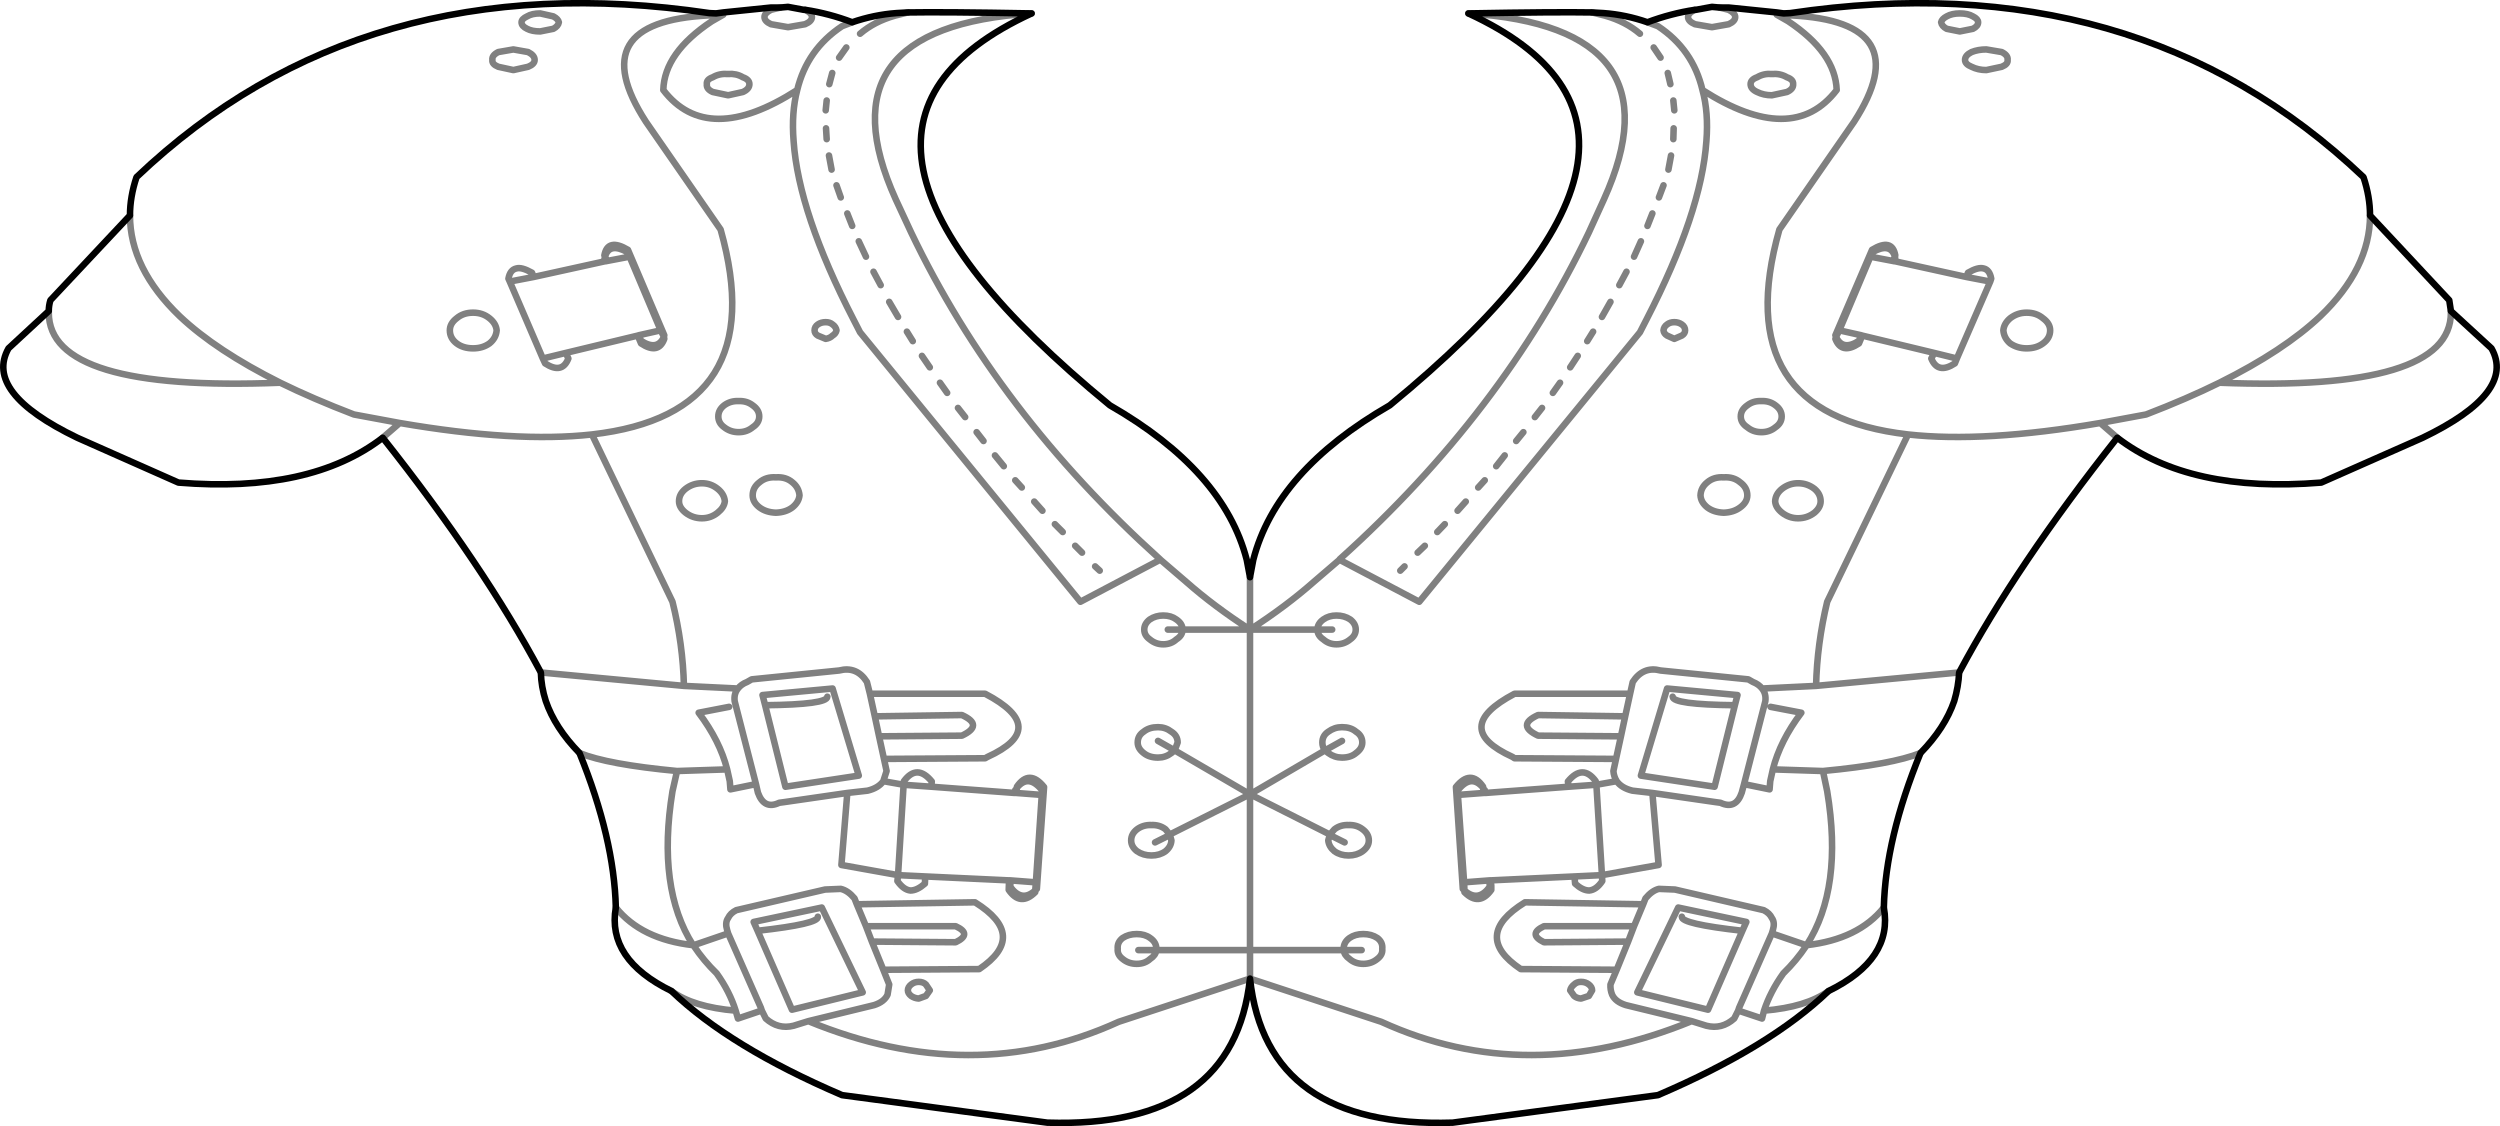 <?xml version="1.0" encoding="UTF-8" standalone="no"?>
<svg xmlns:xlink="http://www.w3.org/1999/xlink" height="172.0px" width="381.8px" xmlns="http://www.w3.org/2000/svg">
  <g transform="matrix(1.0, 0.0, 0.0, 1.0, -208.95, -134.5)">
    <path d="M510.25 137.0 Q509.5 136.55 508.25 136.55 507.05 136.55 506.25 137.0 505.5 137.4 505.4 137.9 505.5 138.5 506.25 138.9 L508.25 139.3 510.25 138.9 Q511.05 138.5 511.05 137.9 511.05 137.4 510.25 137.0 M510.05 144.7 Q511.05 145.2 512.3 145.2 L514.65 144.7 Q515.65 144.3 515.55 143.65 515.65 142.95 514.65 142.45 L512.3 142.05 Q511.05 142.05 510.05 142.45 509.05 142.95 509.05 143.65 509.05 144.3 510.05 144.7 M498.35 173.7 L498.4 174.1 498.25 174.4 498.35 174.4 509.25 176.8 509.5 176.15 Q511.05 175.25 511.9 175.5 512.8 175.7 513.05 177.05 L512.9 177.5 507.8 189.25 507.5 190.0 Q504.9 191.7 503.9 189.25 L504.35 188.4 493.35 185.75 492.85 186.95 Q490.2 188.7 489.25 186.25 L489.35 185.95 489.25 185.7 494.85 172.65 Q497.9 170.8 498.4 173.5 L498.35 173.7 Q497.65 171.45 494.85 173.05 L494.6 173.7 498.0 174.35 498.35 173.7 M498.25 174.4 L498.0 174.35 M489.35 185.95 L489.85 184.95 494.6 173.7 M493.35 185.75 L493.2 185.7 492.85 186.55 Q490.35 188.15 489.35 185.95 M493.2 185.7 L489.85 184.95 M518.45 182.25 Q517.05 182.25 515.95 183.1 515.0 183.9 514.9 184.95 515.0 186.15 515.95 186.95 517.05 187.7 518.45 187.7 519.95 187.7 520.95 186.95 522.05 186.15 522.05 184.95 522.05 183.9 520.95 183.1 519.95 182.25 518.45 182.25 M509.25 176.8 L512.9 177.5 M507.8 189.25 L504.35 188.4 M481.35 136.55 L482.45 136.85 Q502.0 137.8 492.1 153.1 L480.7 169.55 Q472.7 197.7 500.35 200.85 512.0 202.15 529.7 199.1 L536.7 197.8 Q542.95 195.4 547.9 192.95 557.75 188.05 563.3 182.8 570.9 175.5 570.9 167.4 M471.55 135.65 L472.95 136.0 Q473.95 136.5 473.95 137.1 473.95 137.75 472.95 138.2 L470.4 138.65 467.8 138.2 Q466.75 137.75 466.75 137.1 466.75 136.5 467.8 136.0 M460.55 137.9 L462.15 138.5 Q467.5 142.05 468.95 148.25 482.7 157.05 489.45 148.25 489.25 142.55 482.05 137.75 L480.3 136.75 481.35 136.55 M583.25 182.0 L583.25 182.25 Q583.25 194.35 547.9 192.95 M331.9 136.0 Q332.95 136.5 332.95 137.1 332.95 137.75 331.9 138.2 L329.3 138.65 326.7 138.2 Q325.7 137.75 325.7 137.1 325.7 136.5 326.7 136.0 L328.15 135.65 M337.1 143.3 L338.2 141.75 M335.6 147.35 L336.05 145.65 M339.1 137.9 L337.55 138.5 Q332.2 142.05 330.7 148.25 329.8 151.7 330.15 156.05 330.9 167.0 339.3 183.3 L340.3 185.25 373.95 226.4 386.1 220.0 386.1 219.9 Q361.25 197.5 348.1 170.0 L345.75 164.95 Q333.85 138.65 366.5 136.55 M347.6 136.4 L345.6 136.9 Q342.45 137.8 340.3 139.65 M337.35 164.65 L336.7 162.8 M335.95 160.4 L335.55 158.25 M335.2 155.75 L335.1 154.1 M335.05 151.35 L335.2 149.85 M339.1 169.0 L338.35 167.1 M343.45 178.05 L342.35 176.0 M336.1 184.05 Q336.6 184.4 336.7 184.95 336.6 185.45 336.1 185.75 335.7 186.15 335.05 186.25 L333.85 185.75 Q333.35 185.45 333.35 184.95 333.35 184.4 333.85 184.05 334.35 183.7 335.05 183.7 335.7 183.7 336.1 184.05 M350.95 190.6 L349.75 188.85 M353.6 194.5 L352.5 192.95 M348.35 186.6 L347.45 185.15 M346.1 182.9 L344.75 180.6 M341.2 173.7 L340.1 171.35 M464.05 147.35 L463.65 145.65 M452.1 136.4 L454.1 136.9 Q457.25 137.8 459.4 139.65 M462.55 143.3 L461.5 141.75 M476.3 147.35 Q476.3 148.1 477.3 148.55 478.3 149.05 479.55 149.05 L481.85 148.55 Q482.85 148.1 482.8 147.35 482.85 146.65 481.85 146.3 480.85 145.7 479.55 145.8 478.3 145.7 477.3 146.3 476.3 146.65 476.3 147.35 M482.45 136.85 L480.3 136.75 M460.55 169.0 L461.3 167.1 M433.2 136.55 Q465.8 138.65 453.9 164.95 L451.6 170.0 Q438.45 197.5 413.55 219.9 L413.55 220.0 425.7 226.4 459.4 185.25 460.4 183.3 Q468.8 167.0 469.55 156.05 469.9 151.7 468.95 148.25 M464.5 155.75 L464.55 154.1 M464.65 151.35 L464.5 149.85 M463.75 160.4 L464.15 158.25 M462.3 164.65 L463.0 162.8 M463.55 184.05 Q463.05 184.4 463.0 184.95 463.05 185.45 463.55 185.75 L464.65 186.25 465.8 185.75 Q466.3 185.45 466.3 184.95 466.3 184.4 465.8 184.05 465.3 183.7 464.65 183.7 464.0 183.7 463.55 184.05 M456.25 178.05 L457.35 176.0 M453.6 182.9 L454.9 180.6 M446.1 194.5 L447.2 192.95 M448.75 190.6 L449.9 188.85 M451.35 186.6 L452.25 185.15 M477.95 195.75 Q476.7 195.7 475.8 196.4 474.8 197.1 474.8 198.1 474.8 199.1 475.8 199.75 476.7 200.5 477.95 200.5 479.2 200.5 480.1 199.75 481.05 199.1 481.05 198.1 481.05 197.1 480.1 196.4 479.2 195.7 477.95 195.75 M458.5 173.7 L459.55 171.35 M481.1 209.15 Q480.1 209.95 480.05 211.05 480.1 212.0 481.1 212.8 482.2 213.65 483.55 213.65 484.95 213.65 486.05 212.8 487.0 212.0 487.0 211.05 487.0 209.95 486.05 209.15 484.95 208.3 483.55 208.3 482.2 208.3 481.1 209.15 M474.7 208.15 Q473.7 207.3 472.2 207.4 470.7 207.3 469.7 208.15 468.7 208.95 468.65 210.15 468.7 211.2 469.7 212.0 470.7 212.75 472.2 212.8 473.7 212.75 474.7 212.0 475.8 211.2 475.8 210.15 475.8 208.95 474.7 208.15 M414.15 279.6 L414.15 279.4 Q414.15 278.4 415.05 277.75 415.9 277.15 417.15 277.15 418.4 277.15 419.3 277.75 420.15 278.4 420.05 279.4 420.15 280.3 419.3 280.95 418.4 281.7 417.15 281.7 415.9 281.7 415.05 280.95 414.25 280.4 414.15 279.6 L399.85 279.6 399.85 283.95 419.9 290.55 Q442.2 300.75 467.3 290.45 L457.25 288.0 Q455.65 287.5 455.15 286.4 454.85 285.65 454.9 284.85 L455.85 282.6 441.2 282.5 Q433.6 277.4 441.85 272.3 L459.9 272.6 460.25 271.7 Q461.25 270.5 462.3 270.25 L464.75 270.35 478.3 273.5 Q479.2 273.95 479.55 274.7 480.05 275.4 479.7 276.55 L479.55 277.05 484.8 278.85 484.85 278.85 Q490.45 270.15 488.0 255.35 L487.35 252.25 479.7 252.0 479.3 253.8 479.2 255.05 475.3 254.25 474.95 255.55 Q474.05 258.2 471.7 257.1 L470.95 257.0 461.3 255.6 462.25 266.6 453.6 268.15 453.65 269.05 Q452.75 270.4 451.65 270.5 450.65 270.5 449.5 269.45 L449.4 268.35 436.6 268.95 436.7 269.75 436.7 270.4 Q434.85 273.0 432.6 270.75 L432.6 270.5 432.35 270.25 431.3 254.7 Q433.55 251.9 435.45 254.65 L435.45 254.8 435.6 255.15 435.7 255.15 435.8 255.6 448.5 254.65 448.4 253.85 Q450.65 251.1 452.65 253.8 L452.75 254.35 455.85 253.8 Q455.4 253.05 455.35 252.25 L455.75 250.4 440.25 250.3 439.95 250.1 Q430.3 245.7 440.25 240.45 L457.9 240.45 458.3 238.65 Q459.9 236.2 462.55 236.9 L475.95 238.25 476.65 238.65 Q477.55 239.0 478.05 239.65 L486.3 239.25 Q486.45 232.85 488.0 226.4 L500.35 200.85 M457.9 240.45 L457.15 243.9 456.5 246.95 455.75 250.4 M479.7 252.0 Q480.8 247.65 484.05 243.35 L479.35 242.45 M464.4 240.9 Q464.4 242.1 473.9 242.2 L474.3 240.65 463.55 239.65 459.55 252.95 470.8 254.65 473.9 242.2 M478.05 239.65 Q478.7 240.45 478.55 241.6 L475.3 254.25 M428.45 215.75 L429.6 214.55 M434.7 208.95 L435.7 207.85 M437.45 205.7 L438.75 204.05 M440.5 201.85 L441.6 200.5 M425.45 218.9 L426.55 217.85 M431.55 212.5 L432.8 211.1 M422.8 221.65 L423.45 221.0 M413.55 219.9 L413.5 220.0 409.6 223.35 Q405.35 227.1 399.85 230.65 L410.15 230.65 Q410.15 229.75 411.05 229.1 411.9 228.5 413.05 228.5 414.25 228.5 415.15 229.1 416.0 229.75 416.0 230.65 416.0 231.55 415.15 232.15 414.25 232.9 413.05 232.9 411.9 232.9 411.05 232.15 410.15 231.55 410.15 230.65 L412.4 230.65 M413.9 247.65 Q412.6 248.4 411.3 249.1 L411.8 249.5 Q412.75 250.2 413.9 250.2 415.25 250.2 416.05 249.5 417.0 248.8 417.0 247.9 417.0 246.85 416.05 246.25 415.25 245.55 413.9 245.55 412.75 245.55 411.8 246.25 410.9 246.85 410.9 247.9 410.9 248.55 411.3 249.1 L399.85 255.8 412.05 261.95 412.75 261.15 Q413.65 260.45 414.9 260.5 416.15 260.45 417.05 261.15 418.0 261.85 418.0 262.85 418.0 263.8 417.05 264.5 416.15 265.15 414.9 265.15 413.65 265.15 412.75 264.5 411.9 263.8 411.8 262.85 L412.05 261.95 412.3 262.15 414.3 263.15 M456.5 246.95 L443.85 246.85 Q440.45 245.25 443.85 243.7 L457.15 243.9 M435.45 254.8 L435.55 255.6 435.8 255.6 M432.6 270.5 L432.55 269.25 431.6 255.9 431.55 255.25 Q433.6 252.6 435.45 254.8 M432.6 270.5 L432.85 270.7 Q434.8 272.2 436.45 269.95 L436.45 268.95 432.55 269.25 M436.6 268.95 L436.45 268.95 M431.6 255.9 L435.55 255.6 M416.9 279.6 L414.15 279.6 M455.85 282.6 L457.6 278.3 444.75 278.4 Q442.2 277.15 444.75 275.95 L458.5 275.95 459.9 272.6 M461.3 255.6 L458.25 255.25 Q456.6 254.85 455.85 253.8 M449.4 268.35 L453.6 268.15 452.75 254.35 452.65 254.35 448.5 254.65 M458.5 275.95 L457.6 278.3 M448.75 285.75 L449.35 286.6 Q449.75 286.95 450.4 287.0 L451.6 286.6 452.1 285.75 Q452.1 285.25 451.6 284.85 451.1 284.45 450.4 284.45 449.75 284.45 449.35 284.85 448.85 285.25 448.75 285.75 M465.25 273.1 L475.65 275.3 475.05 276.65 469.8 288.7 459.0 286.05 465.25 273.1 M496.65 273.1 Q492.75 277.95 484.85 278.85 L484.8 278.95 Q483.3 281.2 481.3 283.15 479.3 285.95 478.35 288.85 484.85 288.3 488.2 285.85 M465.8 274.5 Q465.65 275.6 475.05 276.65 M478.35 288.85 L478.05 290.05 474.45 288.85 474.4 288.85 473.8 290.05 Q471.9 291.75 469.55 291.15 L467.3 290.45 M479.55 277.05 L474.55 288.4 474.4 288.85 M389.55 230.65 Q389.55 231.55 388.6 232.15 387.8 232.9 386.6 232.9 385.45 232.9 384.55 232.15 383.7 231.55 383.7 230.65 383.7 229.75 384.55 229.1 385.45 228.5 386.6 228.5 387.8 228.5 388.6 229.1 389.55 229.75 389.55 230.65 L399.85 230.65 Q394.35 227.1 390.1 223.35 L386.2 220.0 386.1 219.9 M368.15 212.5 L366.9 211.1 M374.2 218.9 L373.15 217.85 M371.25 215.75 L370.05 214.55 M376.9 221.65 L376.2 221.0 M385.8 247.65 L388.35 249.1 388.8 247.9 Q388.8 246.85 387.85 246.25 386.95 245.55 385.8 245.55 384.45 245.55 383.6 246.25 382.7 246.85 382.7 247.9 382.7 248.8 383.6 249.5 384.45 250.2 385.8 250.2 386.95 250.2 387.85 249.5 L388.35 249.1 399.85 255.8 399.85 230.65 399.85 222.65 M389.55 230.65 L387.3 230.65 M359.15 201.85 L358.1 200.5 M362.25 205.7 L360.9 204.05 M329.95 208.15 Q330.95 208.95 331.05 210.15 330.95 211.2 329.95 212.0 328.95 212.75 327.45 212.8 325.95 212.75 324.95 212.0 323.9 211.2 323.9 210.15 323.9 208.95 324.95 208.15 325.95 207.3 327.45 207.4 328.95 207.3 329.95 208.15 M330.7 148.25 Q317.0 157.05 310.25 148.25 310.4 142.55 317.65 137.75 L319.4 136.75 317.25 136.85 Q297.7 137.8 307.6 153.1 L319.0 169.55 Q326.95 197.7 299.35 200.85 L311.65 226.4 Q313.25 232.85 313.4 239.25 L321.65 239.65 Q322.15 239.0 323.05 238.65 L323.75 238.25 337.1 236.9 Q339.8 236.2 341.35 238.65 L341.8 240.45 359.4 240.45 Q369.4 245.7 359.75 250.1 L359.4 250.3 343.95 250.4 344.35 252.25 343.85 253.8 346.95 254.35 347.0 253.8 Q349.0 251.1 351.25 253.85 L351.2 254.65 363.9 255.6 364.0 255.15 364.05 255.15 364.25 254.8 364.25 254.65 Q366.15 251.9 368.4 254.7 L367.3 270.25 367.05 270.5 367.05 270.75 Q364.8 273.0 363.0 270.4 L363.05 268.95 350.25 268.35 350.2 269.45 Q349.0 270.5 348.0 270.5 346.95 270.4 346.0 269.05 L346.1 268.15 337.45 266.6 338.35 255.6 328.7 257.0 327.95 257.1 Q325.65 258.2 324.7 255.55 L324.4 254.25 320.5 255.05 320.4 253.8 320.0 252.0 312.35 252.25 311.65 255.35 Q309.25 270.15 314.8 278.85 L314.9 278.85 320.15 277.05 320.0 276.55 Q319.65 275.4 320.15 274.7 320.5 273.95 321.4 273.5 L334.95 270.35 337.35 270.25 Q338.45 270.5 339.45 271.7 L339.8 272.6 357.85 272.3 Q366.05 277.4 358.5 282.5 L343.85 282.6 344.75 284.85 344.5 286.4 Q344.0 287.5 342.45 288.0 L332.4 290.45 Q357.5 300.75 379.8 290.55 L399.85 283.95 M343.95 250.4 L343.2 246.95 342.55 243.9 341.8 240.45 M335.3 240.9 Q335.3 242.1 325.8 242.2 L328.9 254.65 340.1 252.95 336.1 239.65 325.4 240.65 325.8 242.2 M343.2 246.95 L355.85 246.85 Q359.25 245.25 355.85 243.7 L342.55 243.9 M363.05 268.95 L363.25 268.95 367.15 269.25 368.05 255.9 364.15 255.6 363.9 255.6 M368.05 255.9 L368.15 255.25 Q366.05 252.6 364.25 254.8 L364.15 255.6 M351.2 254.65 L346.95 254.35 346.1 268.15 350.25 268.35 M367.05 270.5 L366.8 270.7 Q364.9 272.2 363.25 269.95 L363.25 268.95 M343.85 253.8 Q343.1 254.85 341.45 255.25 L338.35 255.6 M339.8 272.6 L341.2 275.95 354.9 275.95 Q357.5 277.15 354.9 278.4 L342.1 278.3 343.85 282.6 M341.2 275.95 L342.1 278.3 M333.85 274.5 Q334.05 275.6 324.65 276.65 L329.9 288.7 340.7 286.05 334.45 273.1 324.05 275.3 324.65 276.65 M320.15 277.05 L325.15 288.4 325.3 288.85 325.9 290.05 Q327.8 291.75 330.15 291.15 L332.4 290.45 M314.8 278.85 L314.9 278.95 Q316.4 281.2 318.4 283.15 320.4 285.95 321.3 288.85 L321.65 290.05 325.2 288.85 325.3 288.85 M350.95 285.75 L350.35 286.6 349.25 287.0 Q348.6 286.95 348.1 286.6 347.6 286.2 347.6 285.75 347.6 285.25 348.1 284.85 348.6 284.45 349.25 284.45 349.95 284.45 350.35 284.85 L350.95 285.75 M385.55 279.6 Q385.45 280.4 384.6 280.95 383.8 281.7 382.55 281.7 381.3 281.7 380.4 280.95 379.55 280.3 379.65 279.4 379.55 278.4 380.4 277.75 381.3 277.15 382.55 277.15 383.8 277.15 384.6 277.75 385.55 278.4 385.55 279.4 L385.55 279.6 399.85 279.6 399.85 255.8 387.6 261.95 387.85 262.85 Q387.8 263.8 386.95 264.5 386.05 265.15 384.8 265.15 383.55 265.15 382.6 264.5 381.7 263.8 381.7 262.85 381.7 261.85 382.6 261.15 383.55 260.45 384.8 260.5 386.05 260.45 386.95 261.15 L387.6 261.95 387.35 262.15 385.35 263.15 M367.05 270.5 L367.15 269.25 M382.8 279.6 L385.55 279.6 M365.0 208.95 L364.0 207.85 M532.3 201.35 L529.7 199.1 M486.3 239.25 L508.15 237.2 M502.25 249.5 Q497.9 251.25 487.35 252.25 M356.35 198.2 L355.25 196.8 M443.35 198.2 L444.45 196.8 M267.4 201.35 L270.0 199.1 263.0 197.8 Q256.75 195.4 251.75 192.95 216.4 194.35 216.4 182.25 L216.4 182.0 M251.75 192.95 Q241.95 188.05 236.4 182.8 228.8 175.5 228.8 167.4 M293.45 137.0 Q294.2 137.4 294.3 137.9 294.2 138.5 293.45 138.9 L291.45 139.3 Q290.2 139.3 289.45 138.9 288.6 138.5 288.6 137.9 288.6 137.4 289.45 137.0 290.2 136.55 291.45 136.55 L293.45 137.0 M284.15 143.65 Q284.05 142.95 285.05 142.45 L287.35 142.05 289.6 142.45 Q290.6 142.95 290.6 143.65 290.6 144.3 289.6 144.7 L287.35 145.2 285.05 144.7 Q284.05 144.3 284.15 143.65 M319.4 136.75 L318.3 136.55 317.25 136.85 M317.8 146.3 Q318.8 145.7 320.15 145.8 321.4 145.7 322.4 146.3 323.4 146.65 323.4 147.35 323.4 148.1 322.4 148.55 L320.15 149.05 317.8 148.55 Q316.8 148.1 316.9 147.35 316.8 146.65 317.8 146.3 M278.7 183.1 Q279.7 182.25 281.2 182.25 282.65 182.25 283.7 183.1 284.7 183.9 284.8 184.95 284.7 186.15 283.7 186.95 282.65 187.7 281.2 187.7 279.7 187.7 278.7 186.95 277.65 186.15 277.65 184.95 277.65 183.9 278.7 183.1 M301.45 174.4 L301.25 174.1 301.35 173.7 301.25 173.5 Q301.75 170.8 304.85 172.65 L310.4 185.7 310.35 185.95 310.4 186.25 Q309.5 188.7 306.85 186.95 L306.35 185.75 295.35 188.4 295.75 189.25 Q294.8 191.7 292.2 190.0 L291.85 189.25 286.8 177.5 286.6 177.05 Q286.85 175.7 287.8 175.5 288.6 175.25 290.2 176.15 L290.45 176.8 301.35 174.4 301.45 174.4 301.7 174.35 301.35 173.7 Q302.0 171.45 304.85 173.05 L305.1 173.7 309.85 184.95 310.35 185.95 Q309.35 188.15 306.85 186.55 L306.5 185.7 306.35 185.75 M286.8 177.5 L290.45 176.8 M295.35 188.4 L291.85 189.25 M321.75 195.75 Q323.0 195.7 323.9 196.4 324.9 197.1 324.9 198.1 324.9 199.1 323.9 199.75 323.0 200.5 321.75 200.5 320.5 200.5 319.55 199.75 318.65 199.1 318.65 198.1 318.65 197.1 319.55 196.4 320.5 195.7 321.75 195.75 M306.5 185.7 L309.85 184.95 M305.1 173.7 L301.7 174.35 M318.55 209.15 Q319.55 209.95 319.65 211.05 319.55 212.0 318.55 212.8 317.5 213.65 316.15 213.65 314.75 213.65 313.65 212.8 312.65 212.0 312.65 211.05 312.65 209.95 313.65 209.15 314.75 208.3 316.15 208.3 317.5 208.3 318.55 209.15 M320.3 242.45 L315.65 243.35 Q318.9 247.65 320.0 252.0 M324.4 254.25 L321.15 241.6 Q321.0 240.45 321.65 239.65 M313.4 239.25 L291.55 237.2 M311.5 285.85 Q314.8 288.3 321.3 288.85 M314.8 278.85 Q306.9 277.95 303.0 273.1 M312.35 252.25 Q301.75 251.25 297.45 249.5 M299.35 200.85 Q287.7 202.15 270.0 199.1" fill="none" stroke="#000000" stroke-linecap="round" stroke-linejoin="round" stroke-opacity="0.498" stroke-width="1.0"/>
    <path d="M570.9 167.4 Q570.9 164.55 569.9 161.55 535.25 128.65 482.35 136.5 L481.35 136.55 480.3 136.4 472.95 135.65 471.55 135.65 470.4 135.55 467.95 136.0 467.8 136.0 Q464.15 136.55 460.55 137.9 M570.9 167.4 L583.0 180.35 583.25 182.0 589.45 187.7 Q593.25 194.45 578.95 201.35 L563.45 208.2 Q543.35 209.85 532.3 201.35 516.9 220.8 508.15 237.2 508.05 239.35 507.4 241.55 506.0 245.65 502.25 249.5 496.9 262.55 496.65 273.1 498.1 281.0 488.2 285.85 479.3 294.4 462.15 301.75 L430.8 305.95 Q402.35 306.85 399.85 283.95 397.35 306.85 368.9 305.95 L337.55 301.75 Q320.4 294.4 311.5 285.85 301.6 281.0 303.0 273.1 302.75 262.55 297.45 249.5 293.7 245.65 292.3 241.55 291.6 239.35 291.55 237.2 282.8 220.8 267.4 201.35 256.35 209.85 236.2 208.2 L220.75 201.35 Q206.45 194.45 210.25 187.7 L216.4 182.0 Q216.4 181.15 216.65 180.35 L228.8 167.4 Q228.8 164.55 229.8 161.55 264.4 128.65 317.3 136.5 L318.3 136.55 319.4 136.4 326.7 135.65 328.15 135.65 329.3 135.55 331.7 136.0 331.9 136.0 Q335.55 136.55 339.1 137.9 342.45 136.75 345.85 136.5 L347.6 136.4 Q353.0 136.3 366.5 136.55 327.45 154.55 378.45 196.4 395.85 206.4 399.35 220.0 L399.85 222.65 400.35 220.0 Q403.85 206.4 421.2 196.4 472.2 154.55 433.2 136.55 446.7 136.3 452.1 136.4 L453.85 136.5 Q457.25 136.75 460.55 137.9" fill="none" stroke="#000000" stroke-linecap="round" stroke-linejoin="round" stroke-width="1.0"/>
  </g>
</svg>
